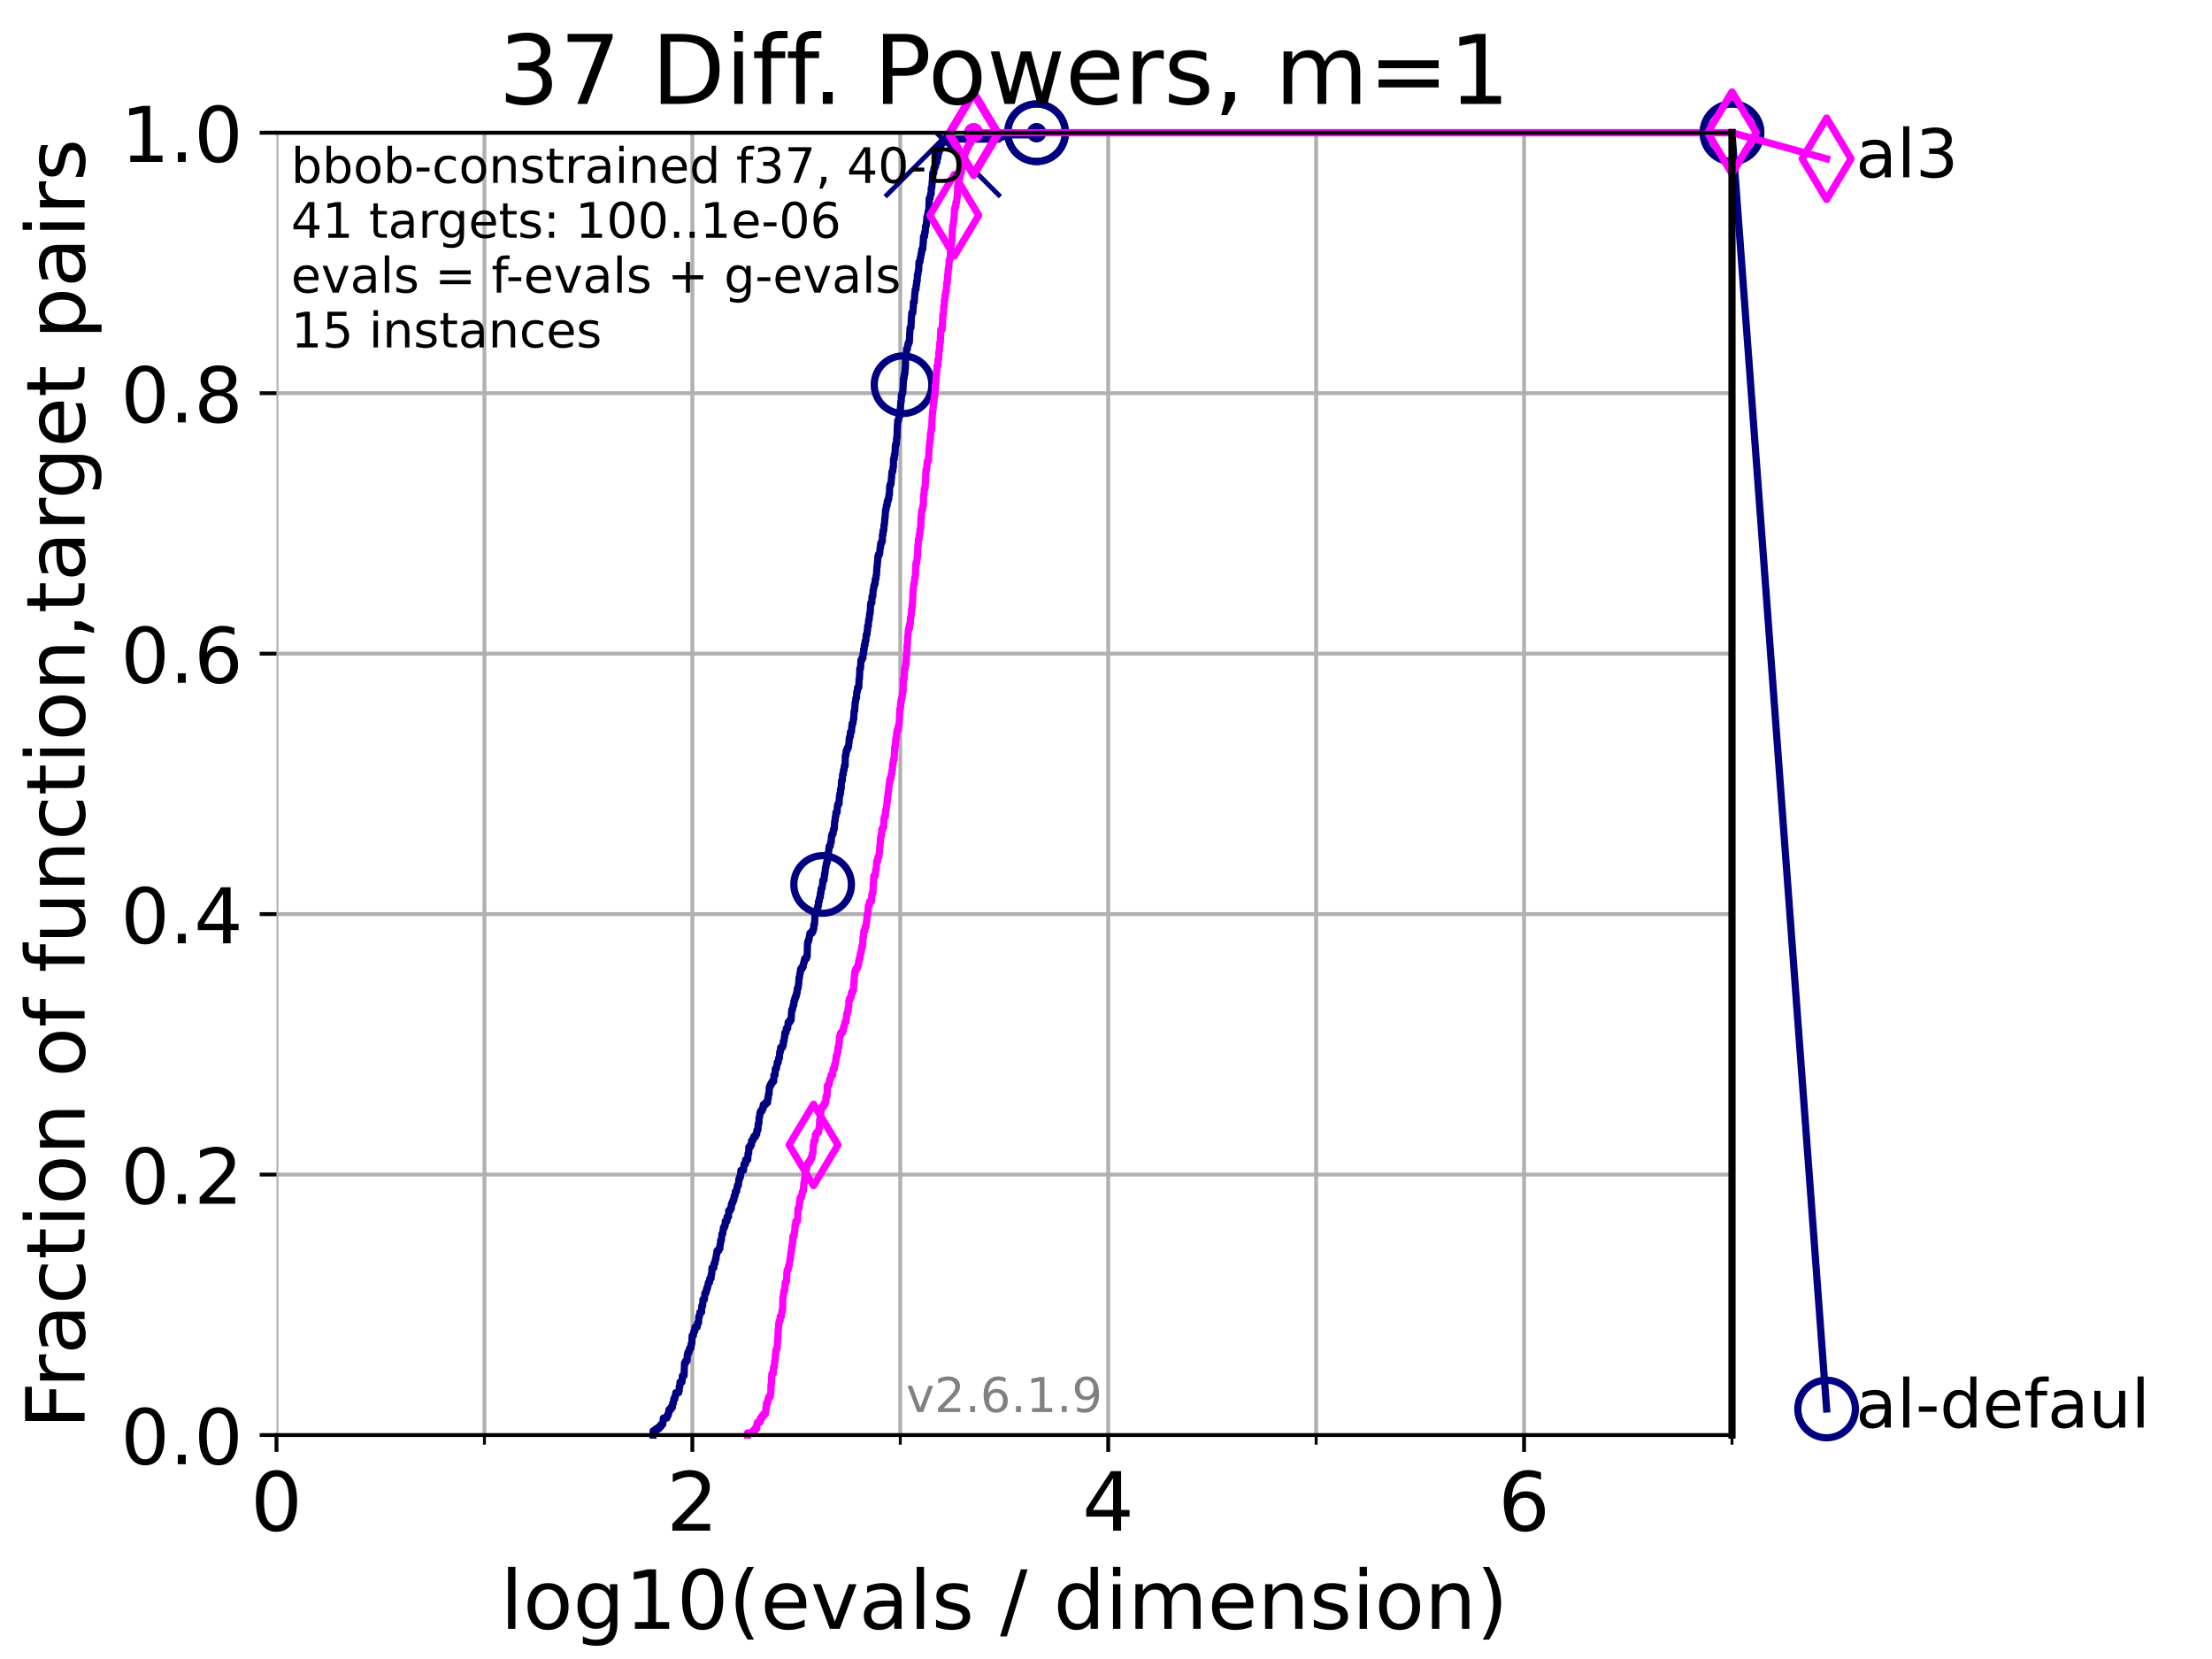 <?xml version="1.0" encoding="utf-8" standalone="no"?>
<!DOCTYPE svg PUBLIC "-//W3C//DTD SVG 1.1//EN"
  "http://www.w3.org/Graphics/SVG/1.1/DTD/svg11.dtd">
<!-- Created with matplotlib (https://matplotlib.org/) -->
<svg height="345.6pt" version="1.1" viewBox="0 0 460.8 345.6" width="460.8pt" xmlns="http://www.w3.org/2000/svg" xmlns:xlink="http://www.w3.org/1999/xlink">
 <defs>
  <style type="text/css">*{stroke-linecap:butt;stroke-linejoin:round;}</style>
 </defs>
 <g id="figure_1">
  <g id="patch_1">
   <path d="M 0 345.6 
L 460.8 345.6 
L 460.8 0 
L 0 0 
z
" style="fill:#ffffff;"/>
  </g>
  <g id="axes_1">
   <g id="patch_2">
    <path d="M 57.6 298.944 
L 360.806 298.944 
L 360.806 27.648 
L 57.6 27.648 
z
" style="fill:#ffffff;"/>
   </g>
   <g id="matplotlib.axis_1">
    <g id="xtick_1">
     <g id="line2d_1">
      <path clip-path="url(#p5474409794)" d="M 57.6 298.944 
L 57.6 27.648 
" style="fill:none;stroke:#b0b0b0;stroke-linecap:square;stroke-width:0.8;"/>
     </g>
     <g id="line2d_2">
      <defs>
       <path d="M 0 0 
L 0 3.5 
" id="mde1b4cd9de" style="stroke:#000000;stroke-width:0.8;"/>
      </defs>
      <g>
       <use style="stroke:#000000;stroke-width:0.8;" x="57.6" xlink:href="#mde1b4cd9de" y="298.944"/>
      </g>
     </g>
     <g id="text_1">
      <!-- 0 -->
      <g transform="translate(52.192 318.861)scale(0.17 -0.17)">
       <defs>
        <path d="M 31.781 66.406 
Q 24.172 66.406 20.328 58.906 
Q 16.5 51.422 16.5 36.375 
Q 16.5 21.391 20.328 13.891 
Q 24.172 6.391 31.781 6.391 
Q 39.453 6.391 43.281 13.891 
Q 47.125 21.391 47.125 36.375 
Q 47.125 51.422 43.281 58.906 
Q 39.453 66.406 31.781 66.406 
z
M 31.781 74.219 
Q 44.047 74.219 50.516 64.516 
Q 56.984 54.828 56.984 36.375 
Q 56.984 17.969 50.516 8.266 
Q 44.047 -1.422 31.781 -1.422 
Q 19.531 -1.422 13.062 8.266 
Q 6.594 17.969 6.594 36.375 
Q 6.594 54.828 13.062 64.516 
Q 19.531 74.219 31.781 74.219 
z
" id="DejaVuSans-48"/>
       </defs>
       <use xlink:href="#DejaVuSans-48"/>
      </g>
     </g>
    </g>
    <g id="xtick_2">
     <g id="line2d_3">
      <path clip-path="url(#p5474409794)" d="M 144.23 298.944 
L 144.23 27.648 
" style="fill:none;stroke:#b0b0b0;stroke-linecap:square;stroke-width:0.8;"/>
     </g>
     <g id="line2d_4">
      <g>
       <use style="stroke:#000000;stroke-width:0.8;" x="144.23" xlink:href="#mde1b4cd9de" y="298.944"/>
      </g>
     </g>
     <g id="text_2">
      <!-- 2 -->
      <g transform="translate(138.822 318.861)scale(0.17 -0.17)">
       <defs>
        <path d="M 19.188 8.297 
L 53.609 8.297 
L 53.609 0 
L 7.328 0 
L 7.328 8.297 
Q 12.938 14.109 22.625 23.891 
Q 32.328 33.688 34.812 36.531 
Q 39.547 41.844 41.422 45.531 
Q 43.312 49.219 43.312 52.781 
Q 43.312 58.594 39.234 62.25 
Q 35.156 65.922 28.609 65.922 
Q 23.969 65.922 18.812 64.312 
Q 13.672 62.703 7.812 59.422 
L 7.812 69.391 
Q 13.766 71.781 18.938 73 
Q 24.125 74.219 28.422 74.219 
Q 39.75 74.219 46.484 68.547 
Q 53.219 62.891 53.219 53.422 
Q 53.219 48.922 51.531 44.891 
Q 49.859 40.875 45.406 35.406 
Q 44.188 33.984 37.641 27.219 
Q 31.109 20.453 19.188 8.297 
z
" id="DejaVuSans-50"/>
       </defs>
       <use xlink:href="#DejaVuSans-50"/>
      </g>
     </g>
    </g>
    <g id="xtick_3">
     <g id="line2d_5">
      <path clip-path="url(#p5474409794)" d="M 230.861 298.944 
L 230.861 27.648 
" style="fill:none;stroke:#b0b0b0;stroke-linecap:square;stroke-width:0.8;"/>
     </g>
     <g id="line2d_6">
      <g>
       <use style="stroke:#000000;stroke-width:0.8;" x="230.861" xlink:href="#mde1b4cd9de" y="298.944"/>
      </g>
     </g>
     <g id="text_3">
      <!-- 4 -->
      <g transform="translate(225.453 318.861)scale(0.17 -0.17)">
       <defs>
        <path d="M 37.797 64.312 
L 12.891 25.391 
L 37.797 25.391 
z
M 35.203 72.906 
L 47.609 72.906 
L 47.609 25.391 
L 58.016 25.391 
L 58.016 17.188 
L 47.609 17.188 
L 47.609 0 
L 37.797 0 
L 37.797 17.188 
L 4.891 17.188 
L 4.891 26.703 
z
" id="DejaVuSans-52"/>
       </defs>
       <use xlink:href="#DejaVuSans-52"/>
      </g>
     </g>
    </g>
    <g id="xtick_4">
     <g id="line2d_7">
      <path clip-path="url(#p5474409794)" d="M 317.491 298.944 
L 317.491 27.648 
" style="fill:none;stroke:#b0b0b0;stroke-linecap:square;stroke-width:0.8;"/>
     </g>
     <g id="line2d_8">
      <g>
       <use style="stroke:#000000;stroke-width:0.8;" x="317.491" xlink:href="#mde1b4cd9de" y="298.944"/>
      </g>
     </g>
     <g id="text_4">
      <!-- 6 -->
      <g transform="translate(312.083 318.861)scale(0.17 -0.17)">
       <defs>
        <path d="M 33.016 40.375 
Q 26.375 40.375 22.484 35.828 
Q 18.609 31.297 18.609 23.391 
Q 18.609 15.531 22.484 10.953 
Q 26.375 6.391 33.016 6.391 
Q 39.656 6.391 43.531 10.953 
Q 47.406 15.531 47.406 23.391 
Q 47.406 31.297 43.531 35.828 
Q 39.656 40.375 33.016 40.375 
z
M 52.594 71.297 
L 52.594 62.312 
Q 48.875 64.062 45.094 64.984 
Q 41.312 65.922 37.594 65.922 
Q 27.828 65.922 22.672 59.328 
Q 17.531 52.734 16.797 39.406 
Q 19.672 43.656 24.016 45.922 
Q 28.375 48.188 33.594 48.188 
Q 44.578 48.188 50.953 41.516 
Q 57.328 34.859 57.328 23.391 
Q 57.328 12.156 50.688 5.359 
Q 44.047 -1.422 33.016 -1.422 
Q 20.359 -1.422 13.672 8.266 
Q 6.984 17.969 6.984 36.375 
Q 6.984 53.656 15.188 63.938 
Q 23.391 74.219 37.203 74.219 
Q 40.922 74.219 44.703 73.484 
Q 48.484 72.75 52.594 71.297 
z
" id="DejaVuSans-54"/>
       </defs>
       <use xlink:href="#DejaVuSans-54"/>
      </g>
     </g>
    </g>
    <g id="xtick_5">
     <g id="line2d_9">
      <path clip-path="url(#p5474409794)" d="M 100.915 298.944 
L 100.915 27.648 
" style="fill:none;stroke:#b0b0b0;stroke-linecap:square;stroke-width:0.8;"/>
     </g>
     <g id="line2d_10">
      <defs>
       <path d="M 0 0 
L 0 2 
" id="mce910e3d5e" style="stroke:#000000;stroke-width:0.6;"/>
      </defs>
      <g>
       <use style="stroke:#000000;stroke-width:0.6;" x="100.915" xlink:href="#mce910e3d5e" y="298.944"/>
      </g>
     </g>
    </g>
    <g id="xtick_6">
     <g id="line2d_11">
      <path clip-path="url(#p5474409794)" d="M 187.546 298.944 
L 187.546 27.648 
" style="fill:none;stroke:#b0b0b0;stroke-linecap:square;stroke-width:0.8;"/>
     </g>
     <g id="line2d_12">
      <g>
       <use style="stroke:#000000;stroke-width:0.6;" x="187.546" xlink:href="#mce910e3d5e" y="298.944"/>
      </g>
     </g>
    </g>
    <g id="xtick_7">
     <g id="line2d_13">
      <path clip-path="url(#p5474409794)" d="M 274.176 298.944 
L 274.176 27.648 
" style="fill:none;stroke:#b0b0b0;stroke-linecap:square;stroke-width:0.8;"/>
     </g>
     <g id="line2d_14">
      <g>
       <use style="stroke:#000000;stroke-width:0.6;" x="274.176" xlink:href="#mce910e3d5e" y="298.944"/>
      </g>
     </g>
    </g>
    <g id="xtick_8">
     <g id="line2d_15">
      <path clip-path="url(#p5474409794)" d="M 360.806 298.944 
L 360.806 27.648 
" style="fill:none;stroke:#b0b0b0;stroke-linecap:square;stroke-width:0.8;"/>
     </g>
     <g id="line2d_16">
      <g>
       <use style="stroke:#000000;stroke-width:0.6;" x="360.806" xlink:href="#mce910e3d5e" y="298.944"/>
      </g>
     </g>
    </g>
    <g id="text_5">
     <!-- log10(evals / dimension) -->
     <g transform="translate(104.239 339.314)scale(0.17 -0.17)">
      <defs>
       <path d="M 9.422 75.984 
L 18.406 75.984 
L 18.406 0 
L 9.422 0 
z
" id="DejaVuSans-108"/>
       <path d="M 30.609 48.391 
Q 23.391 48.391 19.188 42.75 
Q 14.984 37.109 14.984 27.297 
Q 14.984 17.484 19.156 11.844 
Q 23.344 6.203 30.609 6.203 
Q 37.797 6.203 41.984 11.859 
Q 46.188 17.531 46.188 27.297 
Q 46.188 37.016 41.984 42.703 
Q 37.797 48.391 30.609 48.391 
z
M 30.609 56 
Q 42.328 56 49.016 48.375 
Q 55.719 40.766 55.719 27.297 
Q 55.719 13.875 49.016 6.219 
Q 42.328 -1.422 30.609 -1.422 
Q 18.844 -1.422 12.172 6.219 
Q 5.516 13.875 5.516 27.297 
Q 5.516 40.766 12.172 48.375 
Q 18.844 56 30.609 56 
z
" id="DejaVuSans-111"/>
       <path d="M 45.406 27.984 
Q 45.406 37.75 41.375 43.109 
Q 37.359 48.484 30.078 48.484 
Q 22.859 48.484 18.828 43.109 
Q 14.797 37.75 14.797 27.984 
Q 14.797 18.266 18.828 12.891 
Q 22.859 7.516 30.078 7.516 
Q 37.359 7.516 41.375 12.891 
Q 45.406 18.266 45.406 27.984 
z
M 54.391 6.781 
Q 54.391 -7.172 48.188 -13.984 
Q 42 -20.797 29.203 -20.797 
Q 24.469 -20.797 20.266 -20.094 
Q 16.062 -19.391 12.109 -17.922 
L 12.109 -9.188 
Q 16.062 -11.328 19.922 -12.344 
Q 23.781 -13.375 27.781 -13.375 
Q 36.625 -13.375 41.016 -8.766 
Q 45.406 -4.156 45.406 5.172 
L 45.406 9.625 
Q 42.625 4.781 38.281 2.391 
Q 33.938 0 27.875 0 
Q 17.828 0 11.672 7.656 
Q 5.516 15.328 5.516 27.984 
Q 5.516 40.672 11.672 48.328 
Q 17.828 56 27.875 56 
Q 33.938 56 38.281 53.609 
Q 42.625 51.219 45.406 46.391 
L 45.406 54.688 
L 54.391 54.688 
z
" id="DejaVuSans-103"/>
       <path d="M 12.406 8.297 
L 28.516 8.297 
L 28.516 63.922 
L 10.984 60.406 
L 10.984 69.391 
L 28.422 72.906 
L 38.281 72.906 
L 38.281 8.297 
L 54.391 8.297 
L 54.391 0 
L 12.406 0 
z
" id="DejaVuSans-49"/>
       <path d="M 31 75.875 
Q 24.469 64.656 21.281 53.656 
Q 18.109 42.672 18.109 31.391 
Q 18.109 20.125 21.312 9.062 
Q 24.516 -2 31 -13.188 
L 23.188 -13.188 
Q 15.875 -1.703 12.234 9.375 
Q 8.594 20.453 8.594 31.391 
Q 8.594 42.281 12.203 53.312 
Q 15.828 64.359 23.188 75.875 
z
" id="DejaVuSans-40"/>
       <path d="M 56.203 29.594 
L 56.203 25.203 
L 14.891 25.203 
Q 15.484 15.922 20.484 11.062 
Q 25.484 6.203 34.422 6.203 
Q 39.594 6.203 44.453 7.469 
Q 49.312 8.734 54.109 11.281 
L 54.109 2.781 
Q 49.266 0.734 44.188 -0.344 
Q 39.109 -1.422 33.891 -1.422 
Q 20.797 -1.422 13.156 6.188 
Q 5.516 13.812 5.516 26.812 
Q 5.516 40.234 12.766 48.109 
Q 20.016 56 32.328 56 
Q 43.359 56 49.781 48.891 
Q 56.203 41.797 56.203 29.594 
z
M 47.219 32.234 
Q 47.125 39.594 43.094 43.984 
Q 39.062 48.391 32.422 48.391 
Q 24.906 48.391 20.391 44.141 
Q 15.875 39.891 15.188 32.172 
z
" id="DejaVuSans-101"/>
       <path d="M 2.984 54.688 
L 12.5 54.688 
L 29.594 8.797 
L 46.688 54.688 
L 56.203 54.688 
L 35.688 0 
L 23.484 0 
z
" id="DejaVuSans-118"/>
       <path d="M 34.281 27.484 
Q 23.391 27.484 19.188 25 
Q 14.984 22.516 14.984 16.5 
Q 14.984 11.719 18.141 8.906 
Q 21.297 6.109 26.703 6.109 
Q 34.188 6.109 38.703 11.406 
Q 43.219 16.703 43.219 25.484 
L 43.219 27.484 
z
M 52.203 31.203 
L 52.203 0 
L 43.219 0 
L 43.219 8.297 
Q 40.141 3.328 35.547 0.953 
Q 30.953 -1.422 24.312 -1.422 
Q 15.922 -1.422 10.953 3.297 
Q 6 8.016 6 15.922 
Q 6 25.141 12.172 29.828 
Q 18.359 34.516 30.609 34.516 
L 43.219 34.516 
L 43.219 35.406 
Q 43.219 41.609 39.141 45 
Q 35.062 48.391 27.688 48.391 
Q 23 48.391 18.547 47.266 
Q 14.109 46.141 10.016 43.891 
L 10.016 52.203 
Q 14.938 54.109 19.578 55.047 
Q 24.219 56 28.609 56 
Q 40.484 56 46.344 49.844 
Q 52.203 43.703 52.203 31.203 
z
" id="DejaVuSans-97"/>
       <path d="M 44.281 53.078 
L 44.281 44.578 
Q 40.484 46.531 36.375 47.5 
Q 32.281 48.484 27.875 48.484 
Q 21.188 48.484 17.844 46.438 
Q 14.5 44.391 14.5 40.281 
Q 14.5 37.156 16.891 35.375 
Q 19.281 33.594 26.516 31.984 
L 29.594 31.297 
Q 39.156 29.25 43.188 25.516 
Q 47.219 21.781 47.219 15.094 
Q 47.219 7.469 41.188 3.016 
Q 35.156 -1.422 24.609 -1.422 
Q 20.219 -1.422 15.453 -0.562 
Q 10.688 0.297 5.422 2 
L 5.422 11.281 
Q 10.406 8.688 15.234 7.391 
Q 20.062 6.109 24.812 6.109 
Q 31.156 6.109 34.562 8.281 
Q 37.984 10.453 37.984 14.406 
Q 37.984 18.062 35.516 20.016 
Q 33.062 21.969 24.703 23.781 
L 21.578 24.516 
Q 13.234 26.266 9.516 29.906 
Q 5.812 33.547 5.812 39.891 
Q 5.812 47.609 11.281 51.797 
Q 16.75 56 26.812 56 
Q 31.781 56 36.172 55.266 
Q 40.578 54.547 44.281 53.078 
z
" id="DejaVuSans-115"/>
       <path id="DejaVuSans-32"/>
       <path d="M 25.391 72.906 
L 33.688 72.906 
L 8.297 -9.281 
L 0 -9.281 
z
" id="DejaVuSans-47"/>
       <path d="M 45.406 46.391 
L 45.406 75.984 
L 54.391 75.984 
L 54.391 0 
L 45.406 0 
L 45.406 8.203 
Q 42.578 3.328 38.25 0.953 
Q 33.938 -1.422 27.875 -1.422 
Q 17.969 -1.422 11.734 6.484 
Q 5.516 14.406 5.516 27.297 
Q 5.516 40.188 11.734 48.094 
Q 17.969 56 27.875 56 
Q 33.938 56 38.25 53.625 
Q 42.578 51.266 45.406 46.391 
z
M 14.797 27.297 
Q 14.797 17.391 18.875 11.75 
Q 22.953 6.109 30.078 6.109 
Q 37.203 6.109 41.297 11.75 
Q 45.406 17.391 45.406 27.297 
Q 45.406 37.203 41.297 42.844 
Q 37.203 48.484 30.078 48.484 
Q 22.953 48.484 18.875 42.844 
Q 14.797 37.203 14.797 27.297 
z
" id="DejaVuSans-100"/>
       <path d="M 9.422 54.688 
L 18.406 54.688 
L 18.406 0 
L 9.422 0 
z
M 9.422 75.984 
L 18.406 75.984 
L 18.406 64.594 
L 9.422 64.594 
z
" id="DejaVuSans-105"/>
       <path d="M 52 44.188 
Q 55.375 50.25 60.062 53.125 
Q 64.75 56 71.094 56 
Q 79.641 56 84.281 50.016 
Q 88.922 44.047 88.922 33.016 
L 88.922 0 
L 79.891 0 
L 79.891 32.719 
Q 79.891 40.578 77.094 44.375 
Q 74.312 48.188 68.609 48.188 
Q 61.625 48.188 57.562 43.547 
Q 53.516 38.922 53.516 30.906 
L 53.516 0 
L 44.484 0 
L 44.484 32.719 
Q 44.484 40.625 41.703 44.406 
Q 38.922 48.188 33.109 48.188 
Q 26.219 48.188 22.156 43.531 
Q 18.109 38.875 18.109 30.906 
L 18.109 0 
L 9.078 0 
L 9.078 54.688 
L 18.109 54.688 
L 18.109 46.188 
Q 21.188 51.219 25.484 53.609 
Q 29.781 56 35.688 56 
Q 41.656 56 45.828 52.969 
Q 50 49.953 52 44.188 
z
" id="DejaVuSans-109"/>
       <path d="M 54.891 33.016 
L 54.891 0 
L 45.906 0 
L 45.906 32.719 
Q 45.906 40.484 42.875 44.328 
Q 39.844 48.188 33.797 48.188 
Q 26.516 48.188 22.312 43.547 
Q 18.109 38.922 18.109 30.906 
L 18.109 0 
L 9.078 0 
L 9.078 54.688 
L 18.109 54.688 
L 18.109 46.188 
Q 21.344 51.125 25.703 53.562 
Q 30.078 56 35.797 56 
Q 45.219 56 50.047 50.172 
Q 54.891 44.344 54.891 33.016 
z
" id="DejaVuSans-110"/>
       <path d="M 8.016 75.875 
L 15.828 75.875 
Q 23.141 64.359 26.781 53.312 
Q 30.422 42.281 30.422 31.391 
Q 30.422 20.453 26.781 9.375 
Q 23.141 -1.703 15.828 -13.188 
L 8.016 -13.188 
Q 14.5 -2 17.703 9.062 
Q 20.906 20.125 20.906 31.391 
Q 20.906 42.672 17.703 53.656 
Q 14.5 64.656 8.016 75.875 
z
" id="DejaVuSans-41"/>
      </defs>
      <use xlink:href="#DejaVuSans-108"/>
      <use x="27.783" xlink:href="#DejaVuSans-111"/>
      <use x="88.965" xlink:href="#DejaVuSans-103"/>
      <use x="152.441" xlink:href="#DejaVuSans-49"/>
      <use x="216.064" xlink:href="#DejaVuSans-48"/>
      <use x="279.688" xlink:href="#DejaVuSans-40"/>
      <use x="318.701" xlink:href="#DejaVuSans-101"/>
      <use x="380.225" xlink:href="#DejaVuSans-118"/>
      <use x="439.404" xlink:href="#DejaVuSans-97"/>
      <use x="500.684" xlink:href="#DejaVuSans-108"/>
      <use x="528.467" xlink:href="#DejaVuSans-115"/>
      <use x="580.566" xlink:href="#DejaVuSans-32"/>
      <use x="612.354" xlink:href="#DejaVuSans-47"/>
      <use x="646.045" xlink:href="#DejaVuSans-32"/>
      <use x="677.832" xlink:href="#DejaVuSans-100"/>
      <use x="741.309" xlink:href="#DejaVuSans-105"/>
      <use x="769.092" xlink:href="#DejaVuSans-109"/>
      <use x="866.504" xlink:href="#DejaVuSans-101"/>
      <use x="928.027" xlink:href="#DejaVuSans-110"/>
      <use x="991.406" xlink:href="#DejaVuSans-115"/>
      <use x="1043.506" xlink:href="#DejaVuSans-105"/>
      <use x="1071.289" xlink:href="#DejaVuSans-111"/>
      <use x="1132.471" xlink:href="#DejaVuSans-110"/>
      <use x="1195.85" xlink:href="#DejaVuSans-41"/>
     </g>
    </g>
   </g>
   <g id="matplotlib.axis_2">
    <g id="ytick_1">
     <g id="line2d_17">
      <path clip-path="url(#p5474409794)" d="M 57.6 298.944 
L 360.806 298.944 
" style="fill:none;stroke:#b0b0b0;stroke-linecap:square;stroke-width:0.8;"/>
     </g>
     <g id="line2d_18">
      <defs>
       <path d="M 0 0 
L -3.5 0 
" id="md2fdc7f4a2" style="stroke:#000000;stroke-width:0.8;"/>
      </defs>
      <g>
       <use style="stroke:#000000;stroke-width:0.8;" x="57.6" xlink:href="#md2fdc7f4a2" y="298.944"/>
      </g>
     </g>
     <g id="text_6">
      <!-- 0.0 -->
      <g transform="translate(25.155 305.023)scale(0.16 -0.16)">
       <defs>
        <path d="M 10.688 12.406 
L 21 12.406 
L 21 0 
L 10.688 0 
z
" id="DejaVuSans-46"/>
       </defs>
       <use xlink:href="#DejaVuSans-48"/>
       <use x="63.623" xlink:href="#DejaVuSans-46"/>
       <use x="95.41" xlink:href="#DejaVuSans-48"/>
      </g>
     </g>
    </g>
    <g id="ytick_2">
     <g id="line2d_19">
      <path clip-path="url(#p5474409794)" d="M 57.6 244.685 
L 360.806 244.685 
" style="fill:none;stroke:#b0b0b0;stroke-linecap:square;stroke-width:0.8;"/>
     </g>
     <g id="line2d_20">
      <g>
       <use style="stroke:#000000;stroke-width:0.8;" x="57.6" xlink:href="#md2fdc7f4a2" y="244.685"/>
      </g>
     </g>
     <g id="text_7">
      <!-- 0.2 -->
      <g transform="translate(25.155 250.764)scale(0.16 -0.16)">
       <use xlink:href="#DejaVuSans-48"/>
       <use x="63.623" xlink:href="#DejaVuSans-46"/>
       <use x="95.41" xlink:href="#DejaVuSans-50"/>
      </g>
     </g>
    </g>
    <g id="ytick_3">
     <g id="line2d_21">
      <path clip-path="url(#p5474409794)" d="M 57.6 190.426 
L 360.806 190.426 
" style="fill:none;stroke:#b0b0b0;stroke-linecap:square;stroke-width:0.8;"/>
     </g>
     <g id="line2d_22">
      <g>
       <use style="stroke:#000000;stroke-width:0.8;" x="57.6" xlink:href="#md2fdc7f4a2" y="190.426"/>
      </g>
     </g>
     <g id="text_8">
      <!-- 0.4 -->
      <g transform="translate(25.155 196.504)scale(0.16 -0.16)">
       <use xlink:href="#DejaVuSans-48"/>
       <use x="63.623" xlink:href="#DejaVuSans-46"/>
       <use x="95.41" xlink:href="#DejaVuSans-52"/>
      </g>
     </g>
    </g>
    <g id="ytick_4">
     <g id="line2d_23">
      <path clip-path="url(#p5474409794)" d="M 57.6 136.166 
L 360.806 136.166 
" style="fill:none;stroke:#b0b0b0;stroke-linecap:square;stroke-width:0.8;"/>
     </g>
     <g id="line2d_24">
      <g>
       <use style="stroke:#000000;stroke-width:0.8;" x="57.6" xlink:href="#md2fdc7f4a2" y="136.166"/>
      </g>
     </g>
     <g id="text_9">
      <!-- 0.6 -->
      <g transform="translate(25.155 142.245)scale(0.16 -0.16)">
       <use xlink:href="#DejaVuSans-48"/>
       <use x="63.623" xlink:href="#DejaVuSans-46"/>
       <use x="95.41" xlink:href="#DejaVuSans-54"/>
      </g>
     </g>
    </g>
    <g id="ytick_5">
     <g id="line2d_25">
      <path clip-path="url(#p5474409794)" d="M 57.6 81.907 
L 360.806 81.907 
" style="fill:none;stroke:#b0b0b0;stroke-linecap:square;stroke-width:0.8;"/>
     </g>
     <g id="line2d_26">
      <g>
       <use style="stroke:#000000;stroke-width:0.8;" x="57.6" xlink:href="#md2fdc7f4a2" y="81.907"/>
      </g>
     </g>
     <g id="text_10">
      <!-- 0.8 -->
      <g transform="translate(25.155 87.986)scale(0.16 -0.16)">
       <defs>
        <path d="M 31.781 34.625 
Q 24.75 34.625 20.719 30.859 
Q 16.703 27.094 16.703 20.516 
Q 16.703 13.922 20.719 10.156 
Q 24.75 6.391 31.781 6.391 
Q 38.812 6.391 42.859 10.172 
Q 46.922 13.969 46.922 20.516 
Q 46.922 27.094 42.891 30.859 
Q 38.875 34.625 31.781 34.625 
z
M 21.922 38.812 
Q 15.578 40.375 12.031 44.719 
Q 8.5 49.078 8.5 55.328 
Q 8.5 64.062 14.719 69.141 
Q 20.953 74.219 31.781 74.219 
Q 42.672 74.219 48.875 69.141 
Q 55.078 64.062 55.078 55.328 
Q 55.078 49.078 51.531 44.719 
Q 48 40.375 41.703 38.812 
Q 48.828 37.156 52.797 32.312 
Q 56.781 27.484 56.781 20.516 
Q 56.781 9.906 50.312 4.234 
Q 43.844 -1.422 31.781 -1.422 
Q 19.734 -1.422 13.25 4.234 
Q 6.781 9.906 6.781 20.516 
Q 6.781 27.484 10.781 32.312 
Q 14.797 37.156 21.922 38.812 
z
M 18.312 54.391 
Q 18.312 48.734 21.844 45.562 
Q 25.391 42.391 31.781 42.391 
Q 38.141 42.391 41.719 45.562 
Q 45.312 48.734 45.312 54.391 
Q 45.312 60.062 41.719 63.234 
Q 38.141 66.406 31.781 66.406 
Q 25.391 66.406 21.844 63.234 
Q 18.312 60.062 18.312 54.391 
z
" id="DejaVuSans-56"/>
       </defs>
       <use xlink:href="#DejaVuSans-48"/>
       <use x="63.623" xlink:href="#DejaVuSans-46"/>
       <use x="95.41" xlink:href="#DejaVuSans-56"/>
      </g>
     </g>
    </g>
    <g id="ytick_6">
     <g id="line2d_27">
      <path clip-path="url(#p5474409794)" d="M 57.6 27.648 
L 360.806 27.648 
" style="fill:none;stroke:#b0b0b0;stroke-linecap:square;stroke-width:0.8;"/>
     </g>
     <g id="line2d_28">
      <g>
       <use style="stroke:#000000;stroke-width:0.8;" x="57.6" xlink:href="#md2fdc7f4a2" y="27.648"/>
      </g>
     </g>
     <g id="text_11">
      <!-- 1.0 -->
      <g transform="translate(25.155 33.727)scale(0.16 -0.16)">
       <use xlink:href="#DejaVuSans-49"/>
       <use x="63.623" xlink:href="#DejaVuSans-46"/>
       <use x="95.41" xlink:href="#DejaVuSans-48"/>
      </g>
     </g>
    </g>
    <g id="text_12">
     <!-- Fraction of function,target pairs -->
     <g transform="translate(17.62 297.681)rotate(-90)scale(0.17 -0.17)">
      <defs>
       <path d="M 9.812 72.906 
L 51.703 72.906 
L 51.703 64.594 
L 19.672 64.594 
L 19.672 43.109 
L 48.578 43.109 
L 48.578 34.812 
L 19.672 34.812 
L 19.672 0 
L 9.812 0 
z
" id="DejaVuSans-70"/>
       <path d="M 41.109 46.297 
Q 39.594 47.172 37.812 47.578 
Q 36.031 48 33.891 48 
Q 26.266 48 22.188 43.047 
Q 18.109 38.094 18.109 28.812 
L 18.109 0 
L 9.078 0 
L 9.078 54.688 
L 18.109 54.688 
L 18.109 46.188 
Q 20.953 51.172 25.484 53.578 
Q 30.031 56 36.531 56 
Q 37.453 56 38.578 55.875 
Q 39.703 55.766 41.062 55.516 
z
" id="DejaVuSans-114"/>
       <path d="M 48.781 52.594 
L 48.781 44.188 
Q 44.969 46.297 41.141 47.344 
Q 37.312 48.391 33.406 48.391 
Q 24.656 48.391 19.812 42.844 
Q 14.984 37.312 14.984 27.297 
Q 14.984 17.281 19.812 11.734 
Q 24.656 6.203 33.406 6.203 
Q 37.312 6.203 41.141 7.25 
Q 44.969 8.297 48.781 10.406 
L 48.781 2.094 
Q 45.016 0.344 40.984 -0.531 
Q 36.969 -1.422 32.422 -1.422 
Q 20.062 -1.422 12.781 6.344 
Q 5.516 14.109 5.516 27.297 
Q 5.516 40.672 12.859 48.328 
Q 20.219 56 33.016 56 
Q 37.156 56 41.109 55.141 
Q 45.062 54.297 48.781 52.594 
z
" id="DejaVuSans-99"/>
       <path d="M 18.312 70.219 
L 18.312 54.688 
L 36.812 54.688 
L 36.812 47.703 
L 18.312 47.703 
L 18.312 18.016 
Q 18.312 11.328 20.141 9.422 
Q 21.969 7.516 27.594 7.516 
L 36.812 7.516 
L 36.812 0 
L 27.594 0 
Q 17.188 0 13.234 3.875 
Q 9.281 7.766 9.281 18.016 
L 9.281 47.703 
L 2.688 47.703 
L 2.688 54.688 
L 9.281 54.688 
L 9.281 70.219 
z
" id="DejaVuSans-116"/>
       <path d="M 37.109 75.984 
L 37.109 68.5 
L 28.516 68.5 
Q 23.688 68.5 21.797 66.547 
Q 19.922 64.594 19.922 59.516 
L 19.922 54.688 
L 34.719 54.688 
L 34.719 47.703 
L 19.922 47.703 
L 19.922 0 
L 10.891 0 
L 10.891 47.703 
L 2.297 47.703 
L 2.297 54.688 
L 10.891 54.688 
L 10.891 58.5 
Q 10.891 67.625 15.141 71.797 
Q 19.391 75.984 28.609 75.984 
z
" id="DejaVuSans-102"/>
       <path d="M 8.5 21.578 
L 8.5 54.688 
L 17.484 54.688 
L 17.484 21.922 
Q 17.484 14.156 20.5 10.266 
Q 23.531 6.391 29.594 6.391 
Q 36.859 6.391 41.078 11.031 
Q 45.312 15.672 45.312 23.688 
L 45.312 54.688 
L 54.297 54.688 
L 54.297 0 
L 45.312 0 
L 45.312 8.406 
Q 42.047 3.422 37.719 1 
Q 33.406 -1.422 27.688 -1.422 
Q 18.266 -1.422 13.375 4.438 
Q 8.5 10.297 8.5 21.578 
z
M 31.109 56 
z
" id="DejaVuSans-117"/>
       <path d="M 11.719 12.406 
L 22.016 12.406 
L 22.016 4 
L 14.016 -11.625 
L 7.719 -11.625 
L 11.719 4 
z
" id="DejaVuSans-44"/>
       <path d="M 18.109 8.203 
L 18.109 -20.797 
L 9.078 -20.797 
L 9.078 54.688 
L 18.109 54.688 
L 18.109 46.391 
Q 20.953 51.266 25.266 53.625 
Q 29.594 56 35.594 56 
Q 45.562 56 51.781 48.094 
Q 58.016 40.188 58.016 27.297 
Q 58.016 14.406 51.781 6.484 
Q 45.562 -1.422 35.594 -1.422 
Q 29.594 -1.422 25.266 0.953 
Q 20.953 3.328 18.109 8.203 
z
M 48.688 27.297 
Q 48.688 37.203 44.609 42.844 
Q 40.531 48.484 33.406 48.484 
Q 26.266 48.484 22.188 42.844 
Q 18.109 37.203 18.109 27.297 
Q 18.109 17.391 22.188 11.75 
Q 26.266 6.109 33.406 6.109 
Q 40.531 6.109 44.609 11.75 
Q 48.688 17.391 48.688 27.297 
z
" id="DejaVuSans-112"/>
      </defs>
      <use xlink:href="#DejaVuSans-70"/>
      <use x="50.27" xlink:href="#DejaVuSans-114"/>
      <use x="91.383" xlink:href="#DejaVuSans-97"/>
      <use x="152.662" xlink:href="#DejaVuSans-99"/>
      <use x="207.643" xlink:href="#DejaVuSans-116"/>
      <use x="246.852" xlink:href="#DejaVuSans-105"/>
      <use x="274.635" xlink:href="#DejaVuSans-111"/>
      <use x="335.816" xlink:href="#DejaVuSans-110"/>
      <use x="399.195" xlink:href="#DejaVuSans-32"/>
      <use x="430.982" xlink:href="#DejaVuSans-111"/>
      <use x="492.164" xlink:href="#DejaVuSans-102"/>
      <use x="527.369" xlink:href="#DejaVuSans-32"/>
      <use x="559.156" xlink:href="#DejaVuSans-102"/>
      <use x="594.361" xlink:href="#DejaVuSans-117"/>
      <use x="657.74" xlink:href="#DejaVuSans-110"/>
      <use x="721.119" xlink:href="#DejaVuSans-99"/>
      <use x="776.1" xlink:href="#DejaVuSans-116"/>
      <use x="815.309" xlink:href="#DejaVuSans-105"/>
      <use x="843.092" xlink:href="#DejaVuSans-111"/>
      <use x="904.273" xlink:href="#DejaVuSans-110"/>
      <use x="967.652" xlink:href="#DejaVuSans-44"/>
      <use x="999.439" xlink:href="#DejaVuSans-116"/>
      <use x="1038.648" xlink:href="#DejaVuSans-97"/>
      <use x="1099.928" xlink:href="#DejaVuSans-114"/>
      <use x="1139.291" xlink:href="#DejaVuSans-103"/>
      <use x="1202.768" xlink:href="#DejaVuSans-101"/>
      <use x="1264.291" xlink:href="#DejaVuSans-116"/>
      <use x="1303.5" xlink:href="#DejaVuSans-32"/>
      <use x="1335.287" xlink:href="#DejaVuSans-112"/>
      <use x="1398.764" xlink:href="#DejaVuSans-97"/>
      <use x="1460.043" xlink:href="#DejaVuSans-105"/>
      <use x="1487.826" xlink:href="#DejaVuSans-114"/>
      <use x="1528.939" xlink:href="#DejaVuSans-115"/>
     </g>
    </g>
   </g>
   <g id="line2d_29">
    <defs>
     <path d="M 0 1.5 
C 0.398 1.5 0.779 1.342 1.061 1.061 
C 1.342 0.779 1.5 0.398 1.5 0 
C 1.5 -0.398 1.342 -0.779 1.061 -1.061 
C 0.779 -1.342 0.398 -1.5 0 -1.5 
C -0.398 -1.5 -0.779 -1.342 -1.061 -1.061 
C -1.342 -0.779 -1.5 -0.398 -1.5 0 
C -1.5 0.398 -1.342 0.779 -1.061 1.061 
C -0.779 1.342 -0.398 1.5 0 1.5 
z
" id="m9d2e868b9e" style="stroke:#000080;"/>
    </defs>
    <g>
     <use style="fill:#000080;stroke:#000080;" x="215.935" xlink:href="#m9d2e868b9e" y="27.648"/>
     <use style="fill:#000080;stroke:#000080;" x="215.935" xlink:href="#m9d2e868b9e" y="27.648"/>
    </g>
   </g>
   <g id="line2d_30">
    <path d="M 136.032 298.944 
L 136.061 298.062 
L 136.662 298.062 
L 136.662 297.621 
L 137.284 297.621 
L 137.284 297.179 
L 137.688 297.179 
L 137.688 296.738 
L 138.057 296.738 
L 138.135 295.856 
L 138.187 295.856 
L 138.187 295.415 
L 138.912 295.415 
L 138.912 294.974 
L 139.136 294.974 
L 139.136 294.533 
L 139.295 294.533 
L 139.356 293.65 
L 139.73 293.65 
L 139.73 293.209 
L 140.062 293.209 
L 140.132 292.327 
L 140.284 292.327 
L 140.353 291.445 
L 140.56 291.445 
L 140.56 291.004 
L 140.674 291.004 
L 140.776 290.121 
L 141.377 290.121 
L 141.377 289.68 
L 141.497 289.68 
L 141.508 288.798 
L 141.627 288.798 
L 141.659 287.916 
L 142.065 287.916 
L 142.159 286.592 
L 142.503 286.592 
L 142.595 283.946 
L 142.82 283.946 
L 142.82 283.504 
L 143.131 283.504 
L 143.191 282.181 
L 143.29 282.181 
L 143.29 281.74 
L 143.536 281.74 
L 143.536 281.299 
L 143.662 281.299 
L 143.662 280.858 
L 143.941 280.858 
L 143.97 279.975 
L 144.112 279.975 
L 144.188 278.211 
L 144.45 278.211 
L 144.543 277.329 
L 144.727 277.329 
L 144.791 276.446 
L 145.242 276.446 
L 145.34 275.564 
L 145.525 275.564 
L 145.578 274.241 
L 145.717 274.241 
L 145.804 273.358 
L 146.147 273.358 
L 146.198 272.035 
L 146.375 272.035 
L 146.442 270.712 
L 146.741 270.712 
L 146.839 269.388 
L 147.067 269.388 
L 147.067 268.947 
L 147.18 268.947 
L 147.18 268.506 
L 147.332 268.506 
L 147.332 268.065 
L 147.451 268.065 
L 147.554 267.183 
L 147.805 267.183 
L 147.874 266.3 
L 148.144 266.3 
L 148.174 265.418 
L 148.273 265.418 
L 148.319 264.095 
L 148.708 264.095 
L 148.738 263.212 
L 148.937 263.212 
L 149.024 262.33 
L 149.133 262.33 
L 149.213 261.448 
L 149.285 261.448 
L 149.357 260.566 
L 149.718 260.566 
L 149.718 260.124 
L 149.956 260.124 
L 150.004 259.242 
L 150.087 259.242 
L 150.115 258.36 
L 150.286 258.36 
L 150.388 257.036 
L 150.563 257.036 
L 150.644 256.154 
L 150.697 256.154 
L 150.697 255.713 
L 150.923 255.713 
L 150.923 255.272 
L 151.087 255.272 
L 151.087 254.39 
L 151.443 254.39 
L 151.449 253.507 
L 151.76 253.507 
L 151.811 252.184 
L 152.135 252.184 
L 152.135 251.743 
L 152.344 251.743 
L 152.35 250.861 
L 152.52 250.861 
L 152.52 250.42 
L 152.695 250.42 
L 152.695 249.978 
L 152.886 249.978 
L 152.951 249.096 
L 153.134 249.096 
L 153.186 248.214 
L 153.447 248.214 
L 153.545 247.332 
L 153.637 247.332 
L 153.637 246.89 
L 153.829 246.89 
L 153.92 245.567 
L 154.099 245.567 
L 154.099 245.126 
L 154.27 245.126 
L 154.342 243.803 
L 154.894 243.803 
L 154.995 242.479 
L 155.311 242.479 
L 155.322 241.597 
L 155.77 241.597 
L 155.836 240.273 
L 155.968 240.273 
L 155.993 238.95 
L 156.307 238.95 
L 156.307 238.509 
L 156.548 238.509 
L 156.563 237.627 
L 156.844 237.627 
L 156.844 237.186 
L 157.04 237.186 
L 157.04 236.744 
L 157.422 236.744 
L 157.422 236.303 
L 157.64 236.303 
L 157.677 235.421 
L 157.878 235.421 
L 157.951 234.098 
L 158.082 234.098 
L 158.136 232.774 
L 158.23 232.774 
L 158.297 231.892 
L 158.443 231.892 
L 158.443 231.451 
L 158.741 231.451 
L 158.741 231.01 
L 158.953 231.01 
L 158.996 230.127 
L 159.483 230.127 
L 159.483 229.686 
L 159.909 229.686 
L 159.921 228.804 
L 160.051 228.804 
L 160.08 227.922 
L 160.209 227.922 
L 160.249 226.598 
L 160.361 226.598 
L 160.361 226.157 
L 160.575 226.157 
L 160.575 225.716 
L 160.838 225.716 
L 160.838 225.275 
L 161.177 225.275 
L 161.223 223.952 
L 161.458 223.952 
L 161.514 222.628 
L 161.745 222.628 
L 161.853 221.746 
L 161.908 221.746 
L 161.908 221.305 
L 162.116 221.305 
L 162.21 220.423 
L 162.362 220.423 
L 162.441 219.099 
L 162.583 219.099 
L 162.618 218.217 
L 162.997 218.217 
L 162.997 217.776 
L 163.169 217.776 
L 163.183 216.894 
L 163.34 216.894 
L 163.402 216.011 
L 163.473 216.011 
L 163.503 215.129 
L 163.745 215.129 
L 163.801 214.247 
L 164.085 214.247 
L 164.196 212.923 
L 164.551 212.923 
L 164.551 212.482 
L 164.807 212.482 
L 164.895 210.718 
L 164.949 210.718 
L 164.949 210.277 
L 165.12 210.277 
L 165.219 209.394 
L 165.36 209.394 
L 165.397 208.512 
L 165.527 208.512 
L 165.527 208.071 
L 165.675 208.071 
L 165.675 207.63 
L 165.846 207.63 
L 165.846 207.189 
L 165.959 207.189 
L 165.959 206.747 
L 166.074 206.747 
L 166.098 205.865 
L 166.25 205.865 
L 166.355 204.983 
L 166.378 204.983 
L 166.453 203.66 
L 166.534 203.66 
L 166.623 202.777 
L 166.694 202.777 
L 166.782 201.895 
L 167.03 201.895 
L 167.03 201.454 
L 167.311 201.454 
L 167.399 200.572 
L 167.519 200.572 
L 167.519 200.13 
L 167.631 200.13 
L 167.631 199.689 
L 168.004 199.689 
L 168.004 199.248 
L 168.144 199.248 
L 168.213 196.601 
L 168.263 196.601 
L 168.263 196.16 
L 168.424 196.16 
L 168.424 195.719 
L 168.544 195.719 
L 168.634 194.837 
L 168.726 194.837 
L 168.726 194.396 
L 169.169 194.396 
L 169.169 193.955 
L 169.399 193.955 
L 169.399 193.514 
L 169.52 193.514 
L 169.542 192.631 
L 169.669 192.631 
L 169.778 190.426 
L 169.961 190.426 
L 169.961 189.984 
L 170.156 189.984 
L 170.256 189.102 
L 170.38 189.102 
L 170.38 188.661 
L 170.499 188.661 
L 170.506 187.779 
L 170.655 187.779 
L 170.742 186.897 
L 170.893 186.897 
L 170.907 186.014 
L 171.023 186.014 
L 171.048 185.132 
L 171.232 185.132 
L 171.337 184.25 
L 171.368 184.25 
L 171.404 183.367 
L 171.668 183.367 
L 171.764 182.044 
L 171.857 182.044 
L 171.955 180.721 
L 172.043 180.721 
L 172.143 179.838 
L 172.265 179.838 
L 172.265 179.397 
L 172.387 179.397 
L 172.494 178.074 
L 172.507 178.074 
L 172.507 177.633 
L 172.621 177.633 
L 172.719 176.309 
L 172.947 176.309 
L 173.033 175.427 
L 173.165 175.427 
L 173.207 174.104 
L 173.363 174.104 
L 173.363 173.663 
L 173.56 173.663 
L 173.614 172.78 
L 173.777 172.78 
L 173.886 171.016 
L 173.967 171.016 
L 174.008 170.134 
L 174.114 170.134 
L 174.131 169.251 
L 174.379 169.251 
L 174.434 167.928 
L 174.53 167.928 
L 174.53 167.487 
L 174.778 167.487 
L 174.884 165.722 
L 174.968 165.722 
L 174.968 165.281 
L 175.1 165.281 
L 175.105 164.399 
L 175.216 164.399 
L 175.312 162.634 
L 175.456 162.634 
L 175.529 161.311 
L 175.657 161.311 
L 175.703 160.429 
L 175.84 160.429 
L 175.885 159.546 
L 176.054 159.546 
L 176.094 157.341 
L 176.244 157.341 
L 176.247 156.458 
L 176.426 156.458 
L 176.426 156.017 
L 176.624 156.017 
L 176.624 155.576 
L 176.751 155.576 
L 176.851 154.694 
L 176.87 154.694 
L 176.909 153.812 
L 177.008 153.812 
L 177.008 153.371 
L 177.151 153.371 
L 177.153 152.488 
L 177.372 152.488 
L 177.462 151.165 
L 177.51 151.165 
L 177.51 150.724 
L 177.677 150.724 
L 177.768 149.841 
L 177.833 149.841 
L 177.926 148.077 
L 178.04 148.077 
L 178.143 146.312 
L 178.209 146.312 
L 178.291 145.43 
L 178.42 145.43 
L 178.482 144.107 
L 178.592 144.107 
L 178.646 143.225 
L 178.902 143.225 
L 178.957 141.46 
L 179.033 141.46 
L 179.123 139.254 
L 179.264 139.254 
L 179.351 137.49 
L 179.559 137.49 
L 179.559 137.049 
L 179.771 137.049 
L 179.788 136.166 
L 179.901 136.166 
L 179.904 135.284 
L 180.024 135.284 
L 180.046 134.402 
L 180.205 134.402 
L 180.232 133.52 
L 180.366 133.52 
L 180.457 132.196 
L 180.616 132.196 
L 180.657 131.314 
L 180.729 131.314 
L 180.733 130.432 
L 180.882 130.432 
L 180.959 129.108 
L 181.064 129.108 
L 181.172 127.785 
L 181.259 127.785 
L 181.361 126.02 
L 181.402 126.02 
L 181.402 125.579 
L 181.627 125.579 
L 181.647 124.256 
L 181.814 124.256 
L 181.881 122.932 
L 181.968 122.932 
L 182.029 122.05 
L 182.165 122.05 
L 182.165 121.609 
L 182.312 121.609 
L 182.313 120.727 
L 182.439 120.727 
L 182.532 119.845 
L 182.581 119.845 
L 182.681 118.08 
L 182.726 118.08 
L 182.826 116.757 
L 182.851 116.757 
L 182.872 115.874 
L 183.025 115.874 
L 183.025 115.433 
L 183.241 115.433 
L 183.346 114.11 
L 183.414 114.11 
L 183.452 113.228 
L 183.641 113.228 
L 183.641 112.786 
L 183.805 112.786 
L 183.822 111.463 
L 183.934 111.463 
L 183.938 110.581 
L 184.089 110.581 
L 184.173 109.257 
L 184.239 109.257 
L 184.323 107.934 
L 184.372 107.934 
L 184.483 106.169 
L 184.594 106.169 
L 184.653 105.287 
L 184.81 105.287 
L 184.826 104.405 
L 185 104.405 
L 185 103.964 
L 185.132 103.964 
L 185.179 103.082 
L 185.287 103.082 
L 185.33 101.317 
L 185.43 101.317 
L 185.43 100.876 
L 185.606 100.876 
L 185.697 99.552 
L 185.725 99.552 
L 185.809 98.229 
L 185.98 98.229 
L 186.03 97.347 
L 186.105 97.347 
L 186.136 95.582 
L 186.294 95.582 
L 186.323 94.7 
L 186.431 94.7 
L 186.523 92.935 
L 186.581 92.935 
L 186.581 92.494 
L 186.722 92.494 
L 186.791 91.171 
L 186.861 91.171 
L 186.94 88.524 
L 186.976 88.524 
L 187.007 87.642 
L 187.166 87.642 
L 187.266 86.76 
L 187.414 86.76 
L 187.456 85.436 
L 187.557 85.436 
L 187.663 83.672 
L 187.742 83.672 
L 187.78 82.348 
L 187.91 82.348 
L 187.91 81.907 
L 188.066 81.907 
L 188.174 79.702 
L 188.191 79.702 
L 188.22 78.819 
L 188.332 78.819 
L 188.389 77.937 
L 188.492 77.937 
L 188.574 76.614 
L 188.614 76.614 
L 188.644 74.849 
L 188.753 74.849 
L 188.853 72.643 
L 189.049 72.643 
L 189.093 71.761 
L 189.25 71.761 
L 189.25 71.32 
L 189.429 71.32 
L 189.531 69.114 
L 189.559 69.114 
L 189.586 68.232 
L 189.777 68.232 
L 189.854 66.026 
L 189.898 66.026 
L 189.943 65.144 
L 190.164 65.144 
L 190.238 63.821 
L 190.276 63.821 
L 190.278 62.939 
L 190.458 62.939 
L 190.566 61.174 
L 190.597 61.174 
L 190.66 60.292 
L 190.818 60.292 
L 190.85 59.409 
L 190.933 59.409 
L 190.969 58.527 
L 191.07 58.527 
L 191.119 57.204 
L 191.213 57.204 
L 191.307 56.322 
L 191.371 56.322 
L 191.449 54.557 
L 191.641 54.557 
L 191.717 53.675 
L 191.799 53.675 
L 191.878 52.793 
L 191.981 52.793 
L 192.035 51.91 
L 192.228 51.91 
L 192.298 50.587 
L 192.344 50.587 
L 192.373 49.263 
L 192.605 49.263 
L 192.628 48.381 
L 192.752 48.381 
L 192.816 47.058 
L 192.95 47.058 
L 193.056 45.734 
L 193.073 45.734 
L 193.073 45.293 
L 193.187 45.293 
L 193.187 44.852 
L 193.306 44.852 
L 193.361 43.97 
L 193.479 43.97 
L 193.566 41.323 
L 193.748 41.323 
L 193.839 40.441 
L 193.973 40.441 
L 193.997 39.117 
L 194.109 39.117 
L 194.21 37.794 
L 194.238 37.794 
L 194.297 36.03 
L 194.52 36.03 
L 194.54 35.147 
L 194.684 35.147 
L 194.684 34.706 
L 194.885 34.706 
L 194.908 33.824 
L 195.182 33.824 
L 195.213 32.942 
L 195.36 32.942 
L 195.451 32.059 
L 195.507 32.059 
L 195.507 31.618 
L 195.655 31.618 
L 195.655 31.177 
L 195.913 31.177 
L 195.944 30.295 
L 196.044 30.295 
L 196.044 29.854 
L 196.361 29.854 
L 196.394 28.971 
L 208.069 28.971 
L 208.069 28.53 
L 208.923 28.53 
L 208.923 28.089 
L 215.935 28.089 
L 215.935 27.648 
L 360.806 27.648 
L 360.806 27.648 
" style="fill:none;stroke:#000080;stroke-linecap:square;stroke-width:1.5;"/>
   </g>
   <g id="line2d_31">
    <defs>
     <path d="M 0 6 
C 1.591 6 3.117 5.368 4.243 4.243 
C 5.368 3.117 6 1.591 6 0 
C 6 -1.591 5.368 -3.117 4.243 -4.243 
C 3.117 -5.368 1.591 -6 0 -6 
C -1.591 -6 -3.117 -5.368 -4.243 -4.243 
C -5.368 -3.117 -6 -1.591 -6 0 
C -6 1.591 -5.368 3.117 -4.243 4.243 
C -3.117 5.368 -1.591 6 0 6 
z
" id="m71b815e7e5" style="stroke:#000080;stroke-width:1.5;"/>
    </defs>
    <g>
     <use style="fill-opacity:0;stroke:#000080;stroke-width:1.5;" x="171.368" xlink:href="#m71b815e7e5" y="184.25"/>
     <use style="fill-opacity:0;stroke:#000080;stroke-width:1.5;" x="188.119" xlink:href="#m71b815e7e5" y="80.143"/>
     <use style="fill-opacity:0;stroke:#000080;stroke-width:1.5;" x="215.935" xlink:href="#m71b815e7e5" y="27.648"/>
     <use style="fill-opacity:0;stroke:#000080;stroke-width:1.5;" x="215.935" xlink:href="#m71b815e7e5" y="27.648"/>
     <use style="fill-opacity:0;stroke:#000080;stroke-width:1.5;" x="360.806" xlink:href="#m71b815e7e5" y="27.648"/>
    </g>
   </g>
   <g id="line2d_32">
    <path style="fill:none;stroke:#000080;stroke-linecap:square;stroke-width:1.5;"/>
    <g/>
   </g>
   <g id="line2d_33">
    <path clip-path="url(#p5474409794)" d="M 196.394 28.971 
" style="fill:none;stroke:#000080;stroke-linecap:square;stroke-width:1.5;"/>
    <defs>
     <path d="M -12 12 
L 12 -12 
M -12 -12 
L 12 12 
" id="m2cfcea3a74" style="stroke:#000080;"/>
    </defs>
    <g clip-path="url(#p5474409794)">
     <use style="fill:#000080;stroke:#000080;" x="196.394" xlink:href="#m2cfcea3a74" y="28.971"/>
    </g>
   </g>
   <g id="line2d_34">
    <defs>
     <path d="M 0 1.5 
C 0.398 1.5 0.779 1.342 1.061 1.061 
C 1.342 0.779 1.5 0.398 1.5 0 
C 1.5 -0.398 1.342 -0.779 1.061 -1.061 
C 0.779 -1.342 0.398 -1.5 0 -1.5 
C -0.398 -1.5 -0.779 -1.342 -1.061 -1.061 
C -1.342 -0.779 -1.5 -0.398 -1.5 0 
C -1.5 0.398 -1.342 0.779 -1.061 1.061 
C -0.779 1.342 -0.398 1.5 0 1.5 
z
" id="mdb93201544" style="stroke:#ff00ff;"/>
    </defs>
    <g>
     <use style="fill:#ff00ff;stroke:#ff00ff;" x="202.817" xlink:href="#mdb93201544" y="27.648"/>
     <use style="fill:#ff00ff;stroke:#ff00ff;" x="202.817" xlink:href="#mdb93201544" y="27.648"/>
    </g>
   </g>
   <g id="line2d_35">
    <path d="M 155.729 298.944 
L 155.729 298.503 
L 156.844 298.503 
L 156.844 298.062 
L 157.244 298.062 
L 157.244 297.621 
L 157.621 297.621 
L 157.649 296.738 
L 157.778 296.738 
L 157.778 296.297 
L 158.319 296.297 
L 158.395 295.415 
L 158.733 295.415 
L 158.733 294.974 
L 159.082 294.974 
L 159.082 294.533 
L 159.466 294.533 
L 159.571 293.209 
L 159.666 293.209 
L 159.666 292.327 
L 159.938 292.327 
L 159.999 291.445 
L 160.128 291.445 
L 160.128 291.004 
L 160.437 291.004 
L 160.548 290.121 
L 160.568 290.121 
L 160.623 288.357 
L 160.69 288.357 
L 160.791 286.151 
L 161.074 286.151 
L 161.127 284.828 
L 161.284 284.828 
L 161.375 283.504 
L 161.447 283.504 
L 161.518 282.181 
L 161.585 282.181 
L 161.612 281.299 
L 161.771 281.299 
L 161.771 280.858 
L 161.901 280.858 
L 161.981 279.093 
L 162.036 279.093 
L 162.113 276.887 
L 162.167 276.887 
L 162.232 275.564 
L 162.351 275.564 
L 162.351 275.123 
L 162.519 275.123 
L 162.523 274.241 
L 162.784 274.241 
L 162.854 273.358 
L 162.913 273.358 
L 162.913 272.917 
L 163.028 272.917 
L 163.087 270.27 
L 163.142 270.27 
L 163.238 269.388 
L 163.255 269.388 
L 163.255 268.947 
L 163.442 268.947 
L 163.537 267.624 
L 163.554 267.624 
L 163.554 267.183 
L 163.761 267.183 
L 163.761 266.741 
L 163.878 266.741 
L 163.914 264.977 
L 163.99 264.977 
L 163.99 264.536 
L 164.173 264.536 
L 164.28 263.653 
L 164.4 263.653 
L 164.499 262.771 
L 164.544 262.771 
L 164.544 262.33 
L 164.656 262.33 
L 164.732 261.007 
L 164.798 261.007 
L 164.886 260.124 
L 164.933 260.124 
L 165.008 259.242 
L 165.098 259.242 
L 165.188 257.478 
L 165.445 257.478 
L 165.467 256.595 
L 165.582 256.595 
L 165.612 255.272 
L 165.745 255.272 
L 165.789 254.39 
L 166.136 254.39 
L 166.236 251.743 
L 166.453 251.743 
L 166.522 250.42 
L 166.626 250.42 
L 166.671 249.537 
L 166.929 249.537 
L 166.929 249.096 
L 167.053 249.096 
L 167.156 248.214 
L 167.349 248.214 
L 167.446 246.449 
L 167.547 246.449 
L 167.604 245.567 
L 167.693 245.567 
L 167.701 244.685 
L 167.846 244.685 
L 167.9 243.361 
L 168.068 243.361 
L 168.136 242.479 
L 168.422 242.479 
L 168.422 242.038 
L 168.729 242.038 
L 168.729 241.597 
L 168.947 241.597 
L 168.947 241.156 
L 169.161 241.156 
L 169.206 240.273 
L 169.353 240.273 
L 169.412 238.509 
L 169.473 238.509 
L 169.544 237.627 
L 169.814 237.627 
L 169.86 236.303 
L 170.135 236.303 
L 170.135 235.862 
L 170.527 235.862 
L 170.622 234.98 
L 170.696 234.98 
L 170.754 233.215 
L 170.834 233.215 
L 170.912 231.892 
L 170.991 231.892 
L 171.091 231.01 
L 171.219 231.01 
L 171.219 230.569 
L 171.552 230.569 
L 171.552 230.127 
L 171.81 230.127 
L 171.81 229.686 
L 172.032 229.686 
L 172.075 228.363 
L 172.286 228.363 
L 172.358 226.157 
L 172.621 226.157 
L 172.621 225.716 
L 172.781 225.716 
L 172.824 224.834 
L 173.004 224.834 
L 173.108 223.952 
L 173.473 223.952 
L 173.55 222.628 
L 173.82 222.628 
L 173.857 221.746 
L 174.018 221.746 
L 174.099 220.864 
L 174.145 220.864 
L 174.192 219.981 
L 174.371 219.981 
L 174.453 219.099 
L 174.549 219.099 
L 174.558 218.217 
L 174.726 218.217 
L 174.81 216.894 
L 174.847 216.894 
L 174.858 216.011 
L 174.994 216.011 
L 174.994 215.57 
L 175.144 215.57 
L 175.144 215.129 
L 175.502 215.129 
L 175.502 214.688 
L 175.664 214.688 
L 175.764 213.806 
L 175.915 213.806 
L 176.016 212.923 
L 176.209 212.923 
L 176.293 212.041 
L 176.351 212.041 
L 176.399 211.159 
L 176.555 211.159 
L 176.555 210.718 
L 176.686 210.718 
L 176.696 209.835 
L 176.805 209.835 
L 176.84 208.512 
L 176.931 208.512 
L 176.931 208.071 
L 177.156 208.071 
L 177.156 207.63 
L 177.322 207.63 
L 177.387 206.747 
L 177.611 206.747 
L 177.611 206.306 
L 177.792 206.306 
L 177.869 204.542 
L 177.926 204.542 
L 177.984 203.218 
L 178.042 203.218 
L 178.079 202.336 
L 178.225 202.336 
L 178.225 201.895 
L 178.522 201.895 
L 178.522 201.454 
L 178.706 201.454 
L 178.706 201.013 
L 178.864 201.013 
L 178.871 200.13 
L 179 200.13 
L 179 199.689 
L 179.147 199.689 
L 179.191 198.807 
L 179.267 198.807 
L 179.267 198.366 
L 179.418 198.366 
L 179.486 197.484 
L 179.561 197.484 
L 179.561 197.043 
L 179.7 197.043 
L 179.785 195.278 
L 179.883 195.278 
L 179.947 193.955 
L 180.127 193.955 
L 180.232 193.072 
L 180.411 193.072 
L 180.474 192.19 
L 180.535 192.19 
L 180.614 190.867 
L 180.679 190.867 
L 180.679 190.426 
L 180.8 190.426 
L 180.884 188.661 
L 181.065 188.661 
L 181.146 187.779 
L 181.563 187.779 
L 181.602 186.455 
L 181.683 186.455 
L 181.683 186.014 
L 181.854 186.014 
L 181.909 183.809 
L 181.968 183.809 
L 182.012 182.485 
L 182.329 182.485 
L 182.416 181.162 
L 182.513 181.162 
L 182.611 179.838 
L 182.627 179.838 
L 182.627 179.397 
L 182.802 179.397 
L 182.892 178.515 
L 183.083 178.515 
L 183.157 177.633 
L 183.2 177.633 
L 183.273 176.309 
L 183.325 176.309 
L 183.435 174.545 
L 183.497 174.545 
L 183.497 174.104 
L 183.622 174.104 
L 183.705 172.78 
L 183.861 172.78 
L 183.861 172.339 
L 184.093 172.339 
L 184.139 170.575 
L 184.22 170.575 
L 184.22 170.134 
L 184.449 170.134 
L 184.456 168.81 
L 184.584 168.81 
L 184.677 167.928 
L 184.711 167.928 
L 184.769 167.046 
L 184.842 167.046 
L 184.943 165.722 
L 184.959 165.722 
L 185.059 164.84 
L 185.092 164.84 
L 185.2 163.517 
L 185.256 163.517 
L 185.315 162.634 
L 185.396 162.634 
L 185.396 162.193 
L 185.581 162.193 
L 185.65 161.311 
L 185.742 161.311 
L 185.817 160.429 
L 185.883 160.429 
L 185.966 159.105 
L 186.049 159.105 
L 186.131 158.223 
L 186.259 158.223 
L 186.344 156.458 
L 186.374 156.458 
L 186.375 155.576 
L 186.515 155.576 
L 186.614 153.812 
L 186.721 153.812 
L 186.825 152.488 
L 186.894 152.488 
L 186.894 152.047 
L 187.124 152.047 
L 187.142 151.165 
L 187.273 151.165 
L 187.382 149.4 
L 187.385 149.4 
L 187.443 147.636 
L 187.572 147.636 
L 187.655 146.312 
L 187.692 146.312 
L 187.692 145.871 
L 187.805 145.871 
L 187.805 145.43 
L 187.922 145.43 
L 188.031 144.107 
L 188.125 144.107 
L 188.18 141.46 
L 188.325 141.46 
L 188.427 139.254 
L 188.552 139.254 
L 188.636 138.372 
L 188.727 138.372 
L 188.813 136.608 
L 188.869 136.608 
L 188.958 134.402 
L 189.003 134.402 
L 189.109 132.637 
L 189.137 132.637 
L 189.215 131.314 
L 189.288 131.314 
L 189.288 130.873 
L 189.472 130.873 
L 189.505 129.991 
L 189.62 129.991 
L 189.665 128.667 
L 189.74 128.667 
L 189.843 127.785 
L 189.864 127.785 
L 189.897 126.903 
L 189.979 126.903 
L 190.069 125.579 
L 190.104 125.579 
L 190.21 122.932 
L 190.244 122.932 
L 190.346 121.609 
L 190.464 121.609 
L 190.553 120.286 
L 190.667 120.286 
L 190.777 117.639 
L 190.821 117.639 
L 190.821 117.198 
L 190.987 117.198 
L 191.098 115.874 
L 191.14 115.874 
L 191.207 113.669 
L 191.27 113.669 
L 191.327 112.345 
L 191.461 112.345 
L 191.483 111.463 
L 191.577 111.463 
L 191.671 110.14 
L 191.787 110.14 
L 191.839 107.934 
L 191.9 107.934 
L 191.968 106.611 
L 192.056 106.611 
L 192.056 106.169 
L 192.191 106.169 
L 192.276 105.287 
L 192.339 105.287 
L 192.392 103.082 
L 192.503 103.082 
L 192.544 101.758 
L 192.689 101.758 
L 192.794 100.435 
L 192.802 100.435 
L 192.908 97.788 
L 193.048 97.788 
L 193.14 96.465 
L 193.179 96.465 
L 193.179 96.023 
L 193.413 96.023 
L 193.515 93.818 
L 193.532 93.818 
L 193.625 92.494 
L 193.663 92.494 
L 193.745 91.612 
L 193.799 91.612 
L 193.83 90.289 
L 193.926 90.289 
L 193.979 89.406 
L 194.078 89.406 
L 194.189 86.76 
L 194.202 86.76 
L 194.306 85.436 
L 194.366 85.436 
L 194.452 83.672 
L 194.56 83.672 
L 194.644 82.348 
L 194.764 82.348 
L 194.867 80.143 
L 194.925 80.143 
L 195.025 78.378 
L 195.054 78.378 
L 195.146 77.055 
L 195.195 77.055 
L 195.205 76.172 
L 195.379 76.172 
L 195.402 74.849 
L 195.527 74.849 
L 195.61 73.085 
L 195.693 73.085 
L 195.786 71.32 
L 195.88 71.32 
L 195.98 68.673 
L 196.256 68.673 
L 196.359 66.909 
L 196.37 66.909 
L 196.4 65.585 
L 196.522 65.585 
L 196.604 63.821 
L 196.706 63.821 
L 196.736 62.497 
L 196.834 62.497 
L 196.842 61.615 
L 196.959 61.615 
L 196.995 60.733 
L 197.12 60.733 
L 197.197 58.968 
L 197.328 58.968 
L 197.413 57.204 
L 197.467 57.204 
L 197.556 55.88 
L 197.646 55.88 
L 197.745 54.116 
L 197.91 54.116 
L 198.009 52.351 
L 198.061 52.351 
L 198.144 51.028 
L 198.187 51.028 
L 198.229 50.146 
L 198.313 50.146 
L 198.4 47.94 
L 198.432 47.94 
L 198.444 47.058 
L 198.568 47.058 
L 198.677 45.734 
L 198.746 45.734 
L 198.828 43.529 
L 198.953 43.529 
L 198.953 43.088 
L 199.12 43.088 
L 199.131 42.205 
L 199.281 42.205 
L 199.39 40.882 
L 199.428 40.882 
L 199.52 38.676 
L 199.621 38.676 
L 199.7 37.794 
L 199.771 37.794 
L 199.771 37.353 
L 199.912 37.353 
L 199.99 36.471 
L 200.069 36.471 
L 200.069 36.03 
L 200.24 36.03 
L 200.279 35.147 
L 200.394 35.147 
L 200.394 34.706 
L 200.522 34.706 
L 200.63 33.824 
L 200.702 33.824 
L 200.791 32.942 
L 200.819 32.942 
L 200.819 32.5 
L 200.963 32.5 
L 201.043 31.618 
L 201.312 31.618 
L 201.404 30.736 
L 201.699 30.736 
L 201.794 29.854 
L 202.214 29.854 
L 202.317 28.971 
L 202.33 28.971 
L 202.392 28.089 
L 202.817 28.089 
L 202.817 27.648 
L 360.806 27.648 
L 360.806 27.648 
" style="fill:none;stroke:#ff00ff;stroke-linecap:square;stroke-width:1.5;"/>
   </g>
   <g id="line2d_36">
    <defs>
     <path d="M -0 8.485 
L 5.091 0 
L 0 -8.485 
L -5.091 -0 
z
" id="mf1be3c52ee" style="stroke:#ff00ff;stroke-linejoin:miter;stroke-width:1.5;"/>
    </defs>
    <g>
     <use style="fill-opacity:0;stroke:#ff00ff;stroke-linejoin:miter;stroke-width:1.5;" x="169.473" xlink:href="#mf1be3c52ee" y="238.509"/>
     <use style="fill-opacity:0;stroke:#ff00ff;stroke-linejoin:miter;stroke-width:1.5;" x="198.791" xlink:href="#mf1be3c52ee" y="44.852"/>
     <use style="fill-opacity:0;stroke:#ff00ff;stroke-linejoin:miter;stroke-width:1.5;" x="202.817" xlink:href="#mf1be3c52ee" y="28.089"/>
     <use style="fill-opacity:0;stroke:#ff00ff;stroke-linejoin:miter;stroke-width:1.5;" x="202.817" xlink:href="#mf1be3c52ee" y="27.648"/>
     <use style="fill-opacity:0;stroke:#ff00ff;stroke-linejoin:miter;stroke-width:1.5;" x="360.806" xlink:href="#mf1be3c52ee" y="27.648"/>
    </g>
   </g>
   <g id="line2d_37">
    <path style="fill:none;stroke:#ff00ff;stroke-linecap:square;stroke-width:1.5;"/>
    <g/>
   </g>
   <g id="line2d_38">
    <path d="M 360.806 27.648 
L 380.515 293.518 
" style="fill:none;stroke:#000080;stroke-linecap:square;stroke-width:1.5;"/>
    <g>
     <use style="fill-opacity:0;stroke:#000080;stroke-width:1.5;" x="360.806" xlink:href="#m71b815e7e5" y="27.648"/>
     <use style="fill-opacity:0;stroke:#000080;stroke-width:1.5;" x="380.515" xlink:href="#m71b815e7e5" y="293.518"/>
    </g>
   </g>
   <g id="line2d_39">
    <path d="M 360.806 27.648 
L 380.515 33.074 
" style="fill:none;stroke:#ff00ff;stroke-linecap:square;stroke-width:1.5;"/>
    <g>
     <use style="fill-opacity:0;stroke:#ff00ff;stroke-linejoin:miter;stroke-width:1.5;" x="360.806" xlink:href="#mf1be3c52ee" y="27.648"/>
     <use style="fill-opacity:0;stroke:#ff00ff;stroke-linejoin:miter;stroke-width:1.5;" x="380.515" xlink:href="#mf1be3c52ee" y="33.074"/>
    </g>
   </g>
   <g id="line2d_40">
    <path d="M 360.806 298.944 
L 360.806 27.648 
" style="fill:none;stroke:#000000;stroke-linecap:square;stroke-width:1.5;"/>
   </g>
   <g id="patch_3">
    <path d="M 57.6 298.944 
L 360.806 298.944 
" style="fill:none;stroke:#000000;stroke-linecap:square;stroke-linejoin:miter;stroke-width:0.8;"/>
   </g>
   <g id="patch_4">
    <path d="M 57.6 27.648 
L 360.806 27.648 
" style="fill:none;stroke:#000000;stroke-linecap:square;stroke-linejoin:miter;stroke-width:0.8;"/>
   </g>
   <g id="text_13">
    <!-- al-defaul -->
    <g transform="translate(386.579 297.381)scale(0.14 -0.14)">
     <defs>
      <path d="M 4.891 31.391 
L 31.203 31.391 
L 31.203 23.391 
L 4.891 23.391 
z
" id="DejaVuSans-45"/>
     </defs>
     <use xlink:href="#DejaVuSans-97"/>
     <use x="61.279" xlink:href="#DejaVuSans-108"/>
     <use x="89.062" xlink:href="#DejaVuSans-45"/>
     <use x="125.146" xlink:href="#DejaVuSans-100"/>
     <use x="188.623" xlink:href="#DejaVuSans-101"/>
     <use x="250.146" xlink:href="#DejaVuSans-102"/>
     <use x="285.352" xlink:href="#DejaVuSans-97"/>
     <use x="346.631" xlink:href="#DejaVuSans-117"/>
     <use x="410.01" xlink:href="#DejaVuSans-108"/>
    </g>
   </g>
   <g id="text_14">
    <!-- al3 -->
    <g transform="translate(386.579 36.937)scale(0.14 -0.14)">
     <defs>
      <path d="M 40.578 39.312 
Q 47.656 37.797 51.625 33 
Q 55.609 28.219 55.609 21.188 
Q 55.609 10.406 48.188 4.484 
Q 40.766 -1.422 27.094 -1.422 
Q 22.516 -1.422 17.656 -0.516 
Q 12.797 0.391 7.625 2.203 
L 7.625 11.719 
Q 11.719 9.328 16.594 8.109 
Q 21.484 6.891 26.812 6.891 
Q 36.078 6.891 40.938 10.547 
Q 45.797 14.203 45.797 21.188 
Q 45.797 27.641 41.281 31.266 
Q 36.766 34.906 28.719 34.906 
L 20.219 34.906 
L 20.219 43.016 
L 29.109 43.016 
Q 36.375 43.016 40.234 45.922 
Q 44.094 48.828 44.094 54.297 
Q 44.094 59.906 40.109 62.906 
Q 36.141 65.922 28.719 65.922 
Q 24.656 65.922 20.016 65.031 
Q 15.375 64.156 9.812 62.312 
L 9.812 71.094 
Q 15.438 72.656 20.344 73.438 
Q 25.25 74.219 29.594 74.219 
Q 40.828 74.219 47.359 69.109 
Q 53.906 64.016 53.906 55.328 
Q 53.906 49.266 50.438 45.094 
Q 46.969 40.922 40.578 39.312 
z
" id="DejaVuSans-51"/>
     </defs>
     <use xlink:href="#DejaVuSans-97"/>
     <use x="61.279" xlink:href="#DejaVuSans-108"/>
     <use x="89.062" xlink:href="#DejaVuSans-51"/>
    </g>
   </g>
   <g id="text_15">
    <!-- bbob-constrained f37, 40-D -->
    <g transform="translate(60.632 38.111)scale(0.102 -0.102)">
     <defs>
      <path d="M 48.688 27.297 
Q 48.688 37.203 44.609 42.844 
Q 40.531 48.484 33.406 48.484 
Q 26.266 48.484 22.188 42.844 
Q 18.109 37.203 18.109 27.297 
Q 18.109 17.391 22.188 11.75 
Q 26.266 6.109 33.406 6.109 
Q 40.531 6.109 44.609 11.75 
Q 48.688 17.391 48.688 27.297 
z
M 18.109 46.391 
Q 20.953 51.266 25.266 53.625 
Q 29.594 56 35.594 56 
Q 45.562 56 51.781 48.094 
Q 58.016 40.188 58.016 27.297 
Q 58.016 14.406 51.781 6.484 
Q 45.562 -1.422 35.594 -1.422 
Q 29.594 -1.422 25.266 0.953 
Q 20.953 3.328 18.109 8.203 
L 18.109 0 
L 9.078 0 
L 9.078 75.984 
L 18.109 75.984 
z
" id="DejaVuSans-98"/>
      <path d="M 8.203 72.906 
L 55.078 72.906 
L 55.078 68.703 
L 28.609 0 
L 18.312 0 
L 43.219 64.594 
L 8.203 64.594 
z
" id="DejaVuSans-55"/>
      <path d="M 19.672 64.797 
L 19.672 8.109 
L 31.594 8.109 
Q 46.688 8.109 53.688 14.938 
Q 60.688 21.781 60.688 36.531 
Q 60.688 51.172 53.688 57.984 
Q 46.688 64.797 31.594 64.797 
z
M 9.812 72.906 
L 30.078 72.906 
Q 51.266 72.906 61.172 64.094 
Q 71.094 55.281 71.094 36.531 
Q 71.094 17.672 61.125 8.828 
Q 51.172 0 30.078 0 
L 9.812 0 
z
" id="DejaVuSans-68"/>
     </defs>
     <use xlink:href="#DejaVuSans-98"/>
     <use x="63.477" xlink:href="#DejaVuSans-98"/>
     <use x="126.953" xlink:href="#DejaVuSans-111"/>
     <use x="188.135" xlink:href="#DejaVuSans-98"/>
     <use x="251.611" xlink:href="#DejaVuSans-45"/>
     <use x="287.695" xlink:href="#DejaVuSans-99"/>
     <use x="342.676" xlink:href="#DejaVuSans-111"/>
     <use x="403.857" xlink:href="#DejaVuSans-110"/>
     <use x="467.236" xlink:href="#DejaVuSans-115"/>
     <use x="519.336" xlink:href="#DejaVuSans-116"/>
     <use x="558.545" xlink:href="#DejaVuSans-114"/>
     <use x="599.658" xlink:href="#DejaVuSans-97"/>
     <use x="660.938" xlink:href="#DejaVuSans-105"/>
     <use x="688.721" xlink:href="#DejaVuSans-110"/>
     <use x="752.1" xlink:href="#DejaVuSans-101"/>
     <use x="813.623" xlink:href="#DejaVuSans-100"/>
     <use x="877.1" xlink:href="#DejaVuSans-32"/>
     <use x="908.887" xlink:href="#DejaVuSans-102"/>
     <use x="944.092" xlink:href="#DejaVuSans-51"/>
     <use x="1007.715" xlink:href="#DejaVuSans-55"/>
     <use x="1071.338" xlink:href="#DejaVuSans-44"/>
     <use x="1103.125" xlink:href="#DejaVuSans-32"/>
     <use x="1134.912" xlink:href="#DejaVuSans-52"/>
     <use x="1198.535" xlink:href="#DejaVuSans-48"/>
     <use x="1262.158" xlink:href="#DejaVuSans-45"/>
     <use x="1298.242" xlink:href="#DejaVuSans-68"/>
    </g>
    <!-- 41 targets: 100..1e-06 -->
    <g transform="translate(60.632 49.533)scale(0.102 -0.102)">
     <defs>
      <path d="M 11.719 12.406 
L 22.016 12.406 
L 22.016 0 
L 11.719 0 
z
M 11.719 51.703 
L 22.016 51.703 
L 22.016 39.312 
L 11.719 39.312 
z
" id="DejaVuSans-58"/>
     </defs>
     <use xlink:href="#DejaVuSans-52"/>
     <use x="63.623" xlink:href="#DejaVuSans-49"/>
     <use x="127.246" xlink:href="#DejaVuSans-32"/>
     <use x="159.033" xlink:href="#DejaVuSans-116"/>
     <use x="198.242" xlink:href="#DejaVuSans-97"/>
     <use x="259.521" xlink:href="#DejaVuSans-114"/>
     <use x="298.885" xlink:href="#DejaVuSans-103"/>
     <use x="362.361" xlink:href="#DejaVuSans-101"/>
     <use x="423.885" xlink:href="#DejaVuSans-116"/>
     <use x="463.094" xlink:href="#DejaVuSans-115"/>
     <use x="515.193" xlink:href="#DejaVuSans-58"/>
     <use x="548.885" xlink:href="#DejaVuSans-32"/>
     <use x="580.672" xlink:href="#DejaVuSans-49"/>
     <use x="644.295" xlink:href="#DejaVuSans-48"/>
     <use x="707.918" xlink:href="#DejaVuSans-48"/>
     <use x="771.541" xlink:href="#DejaVuSans-46"/>
     <use x="803.328" xlink:href="#DejaVuSans-46"/>
     <use x="835.115" xlink:href="#DejaVuSans-49"/>
     <use x="898.738" xlink:href="#DejaVuSans-101"/>
     <use x="960.262" xlink:href="#DejaVuSans-45"/>
     <use x="996.346" xlink:href="#DejaVuSans-48"/>
     <use x="1059.969" xlink:href="#DejaVuSans-54"/>
    </g>
    <!-- evals = f-evals + g-evals -->
    <g transform="translate(60.632 60.955)scale(0.102 -0.102)">
     <defs>
      <path d="M 10.594 45.406 
L 73.188 45.406 
L 73.188 37.203 
L 10.594 37.203 
z
M 10.594 25.484 
L 73.188 25.484 
L 73.188 17.188 
L 10.594 17.188 
z
" id="DejaVuSans-61"/>
      <path d="M 46 62.703 
L 46 35.5 
L 73.188 35.5 
L 73.188 27.203 
L 46 27.203 
L 46 0 
L 37.797 0 
L 37.797 27.203 
L 10.594 27.203 
L 10.594 35.5 
L 37.797 35.5 
L 37.797 62.703 
z
" id="DejaVuSans-43"/>
     </defs>
     <use xlink:href="#DejaVuSans-101"/>
     <use x="61.523" xlink:href="#DejaVuSans-118"/>
     <use x="120.703" xlink:href="#DejaVuSans-97"/>
     <use x="181.982" xlink:href="#DejaVuSans-108"/>
     <use x="209.766" xlink:href="#DejaVuSans-115"/>
     <use x="261.865" xlink:href="#DejaVuSans-32"/>
     <use x="293.652" xlink:href="#DejaVuSans-61"/>
     <use x="377.441" xlink:href="#DejaVuSans-32"/>
     <use x="409.229" xlink:href="#DejaVuSans-102"/>
     <use x="438.934" xlink:href="#DejaVuSans-45"/>
     <use x="475.018" xlink:href="#DejaVuSans-101"/>
     <use x="536.541" xlink:href="#DejaVuSans-118"/>
     <use x="595.721" xlink:href="#DejaVuSans-97"/>
     <use x="657" xlink:href="#DejaVuSans-108"/>
     <use x="684.783" xlink:href="#DejaVuSans-115"/>
     <use x="736.883" xlink:href="#DejaVuSans-32"/>
     <use x="768.67" xlink:href="#DejaVuSans-43"/>
     <use x="852.459" xlink:href="#DejaVuSans-32"/>
     <use x="884.246" xlink:href="#DejaVuSans-103"/>
     <use x="947.723" xlink:href="#DejaVuSans-45"/>
     <use x="983.807" xlink:href="#DejaVuSans-101"/>
     <use x="1045.33" xlink:href="#DejaVuSans-118"/>
     <use x="1104.51" xlink:href="#DejaVuSans-97"/>
     <use x="1165.789" xlink:href="#DejaVuSans-108"/>
     <use x="1193.572" xlink:href="#DejaVuSans-115"/>
    </g>
    <!-- 15 instances -->
    <g transform="translate(60.632 72.377)scale(0.102 -0.102)">
     <defs>
      <path d="M 10.797 72.906 
L 49.516 72.906 
L 49.516 64.594 
L 19.828 64.594 
L 19.828 46.734 
Q 21.969 47.469 24.109 47.828 
Q 26.266 48.188 28.422 48.188 
Q 40.625 48.188 47.75 41.5 
Q 54.891 34.812 54.891 23.391 
Q 54.891 11.625 47.562 5.094 
Q 40.234 -1.422 26.906 -1.422 
Q 22.312 -1.422 17.547 -0.641 
Q 12.797 0.141 7.719 1.703 
L 7.719 11.625 
Q 12.109 9.234 16.797 8.062 
Q 21.484 6.891 26.703 6.891 
Q 35.156 6.891 40.078 11.328 
Q 45.016 15.766 45.016 23.391 
Q 45.016 31 40.078 35.438 
Q 35.156 39.891 26.703 39.891 
Q 22.75 39.891 18.812 39.016 
Q 14.891 38.141 10.797 36.281 
z
" id="DejaVuSans-53"/>
     </defs>
     <use xlink:href="#DejaVuSans-49"/>
     <use x="63.623" xlink:href="#DejaVuSans-53"/>
     <use x="127.246" xlink:href="#DejaVuSans-32"/>
     <use x="159.033" xlink:href="#DejaVuSans-105"/>
     <use x="186.816" xlink:href="#DejaVuSans-110"/>
     <use x="250.195" xlink:href="#DejaVuSans-115"/>
     <use x="302.295" xlink:href="#DejaVuSans-116"/>
     <use x="341.504" xlink:href="#DejaVuSans-97"/>
     <use x="402.783" xlink:href="#DejaVuSans-110"/>
     <use x="466.162" xlink:href="#DejaVuSans-99"/>
     <use x="521.143" xlink:href="#DejaVuSans-101"/>
     <use x="582.666" xlink:href="#DejaVuSans-115"/>
    </g>
   </g>
   <g id="text_16">
    <!-- v2.6.1.9 -->
    <g style="fill:#808080;" transform="translate(188.752 294.151)scale(0.1 -0.1)">
     <defs>
      <path d="M 10.984 1.516 
L 10.984 10.5 
Q 14.703 8.734 18.5 7.812 
Q 22.312 6.891 25.984 6.891 
Q 35.75 6.891 40.891 13.453 
Q 46.047 20.016 46.781 33.406 
Q 43.953 29.203 39.594 26.953 
Q 35.25 24.703 29.984 24.703 
Q 19.047 24.703 12.672 31.312 
Q 6.297 37.938 6.297 49.422 
Q 6.297 60.641 12.938 67.422 
Q 19.578 74.219 30.609 74.219 
Q 43.266 74.219 49.922 64.516 
Q 56.594 54.828 56.594 36.375 
Q 56.594 19.141 48.406 8.859 
Q 40.234 -1.422 26.422 -1.422 
Q 22.703 -1.422 18.891 -0.688 
Q 15.094 0.047 10.984 1.516 
z
M 30.609 32.422 
Q 37.25 32.422 41.125 36.953 
Q 45.016 41.5 45.016 49.422 
Q 45.016 57.281 41.125 61.844 
Q 37.25 66.406 30.609 66.406 
Q 23.969 66.406 20.094 61.844 
Q 16.219 57.281 16.219 49.422 
Q 16.219 41.5 20.094 36.953 
Q 23.969 32.422 30.609 32.422 
z
" id="DejaVuSans-57"/>
     </defs>
     <use xlink:href="#DejaVuSans-118"/>
     <use x="59.18" xlink:href="#DejaVuSans-50"/>
     <use x="122.803" xlink:href="#DejaVuSans-46"/>
     <use x="154.59" xlink:href="#DejaVuSans-54"/>
     <use x="218.213" xlink:href="#DejaVuSans-46"/>
     <use x="250" xlink:href="#DejaVuSans-49"/>
     <use x="313.623" xlink:href="#DejaVuSans-46"/>
     <use x="345.41" xlink:href="#DejaVuSans-57"/>
    </g>
   </g>
   <g id="text_17">
    <!-- 37 Diff. Powers, m=1 -->
    <g transform="translate(103.874 21.648)scale(0.2 -0.2)">
     <defs>
      <path d="M 19.672 64.797 
L 19.672 37.406 
L 32.078 37.406 
Q 38.969 37.406 42.719 40.969 
Q 46.484 44.531 46.484 51.125 
Q 46.484 57.672 42.719 61.234 
Q 38.969 64.797 32.078 64.797 
z
M 9.812 72.906 
L 32.078 72.906 
Q 44.344 72.906 50.609 67.359 
Q 56.891 61.812 56.891 51.125 
Q 56.891 40.328 50.609 34.812 
Q 44.344 29.297 32.078 29.297 
L 19.672 29.297 
L 19.672 0 
L 9.812 0 
z
" id="DejaVuSans-80"/>
      <path d="M 4.203 54.688 
L 13.188 54.688 
L 24.422 12.016 
L 35.594 54.688 
L 46.188 54.688 
L 57.422 12.016 
L 68.609 54.688 
L 77.594 54.688 
L 63.281 0 
L 52.688 0 
L 40.922 44.828 
L 29.109 0 
L 18.5 0 
z
" id="DejaVuSans-119"/>
     </defs>
     <use xlink:href="#DejaVuSans-51"/>
     <use x="63.623" xlink:href="#DejaVuSans-55"/>
     <use x="127.246" xlink:href="#DejaVuSans-32"/>
     <use x="159.033" xlink:href="#DejaVuSans-68"/>
     <use x="236.035" xlink:href="#DejaVuSans-105"/>
     <use x="263.818" xlink:href="#DejaVuSans-102"/>
     <use x="299.023" xlink:href="#DejaVuSans-102"/>
     <use x="326.979" xlink:href="#DejaVuSans-46"/>
     <use x="358.766" xlink:href="#DejaVuSans-32"/>
     <use x="390.553" xlink:href="#DejaVuSans-80"/>
     <use x="447.23" xlink:href="#DejaVuSans-111"/>
     <use x="508.412" xlink:href="#DejaVuSans-119"/>
     <use x="590.199" xlink:href="#DejaVuSans-101"/>
     <use x="651.723" xlink:href="#DejaVuSans-114"/>
     <use x="692.836" xlink:href="#DejaVuSans-115"/>
     <use x="744.936" xlink:href="#DejaVuSans-44"/>
     <use x="776.723" xlink:href="#DejaVuSans-32"/>
     <use x="808.51" xlink:href="#DejaVuSans-109"/>
     <use x="905.922" xlink:href="#DejaVuSans-61"/>
     <use x="989.711" xlink:href="#DejaVuSans-49"/>
    </g>
   </g>
  </g>
 </g>
 <defs>
  <clipPath id="p5474409794">
   <rect height="271.296" width="303.206" x="57.6" y="27.648"/>
  </clipPath>
 </defs>
</svg>
